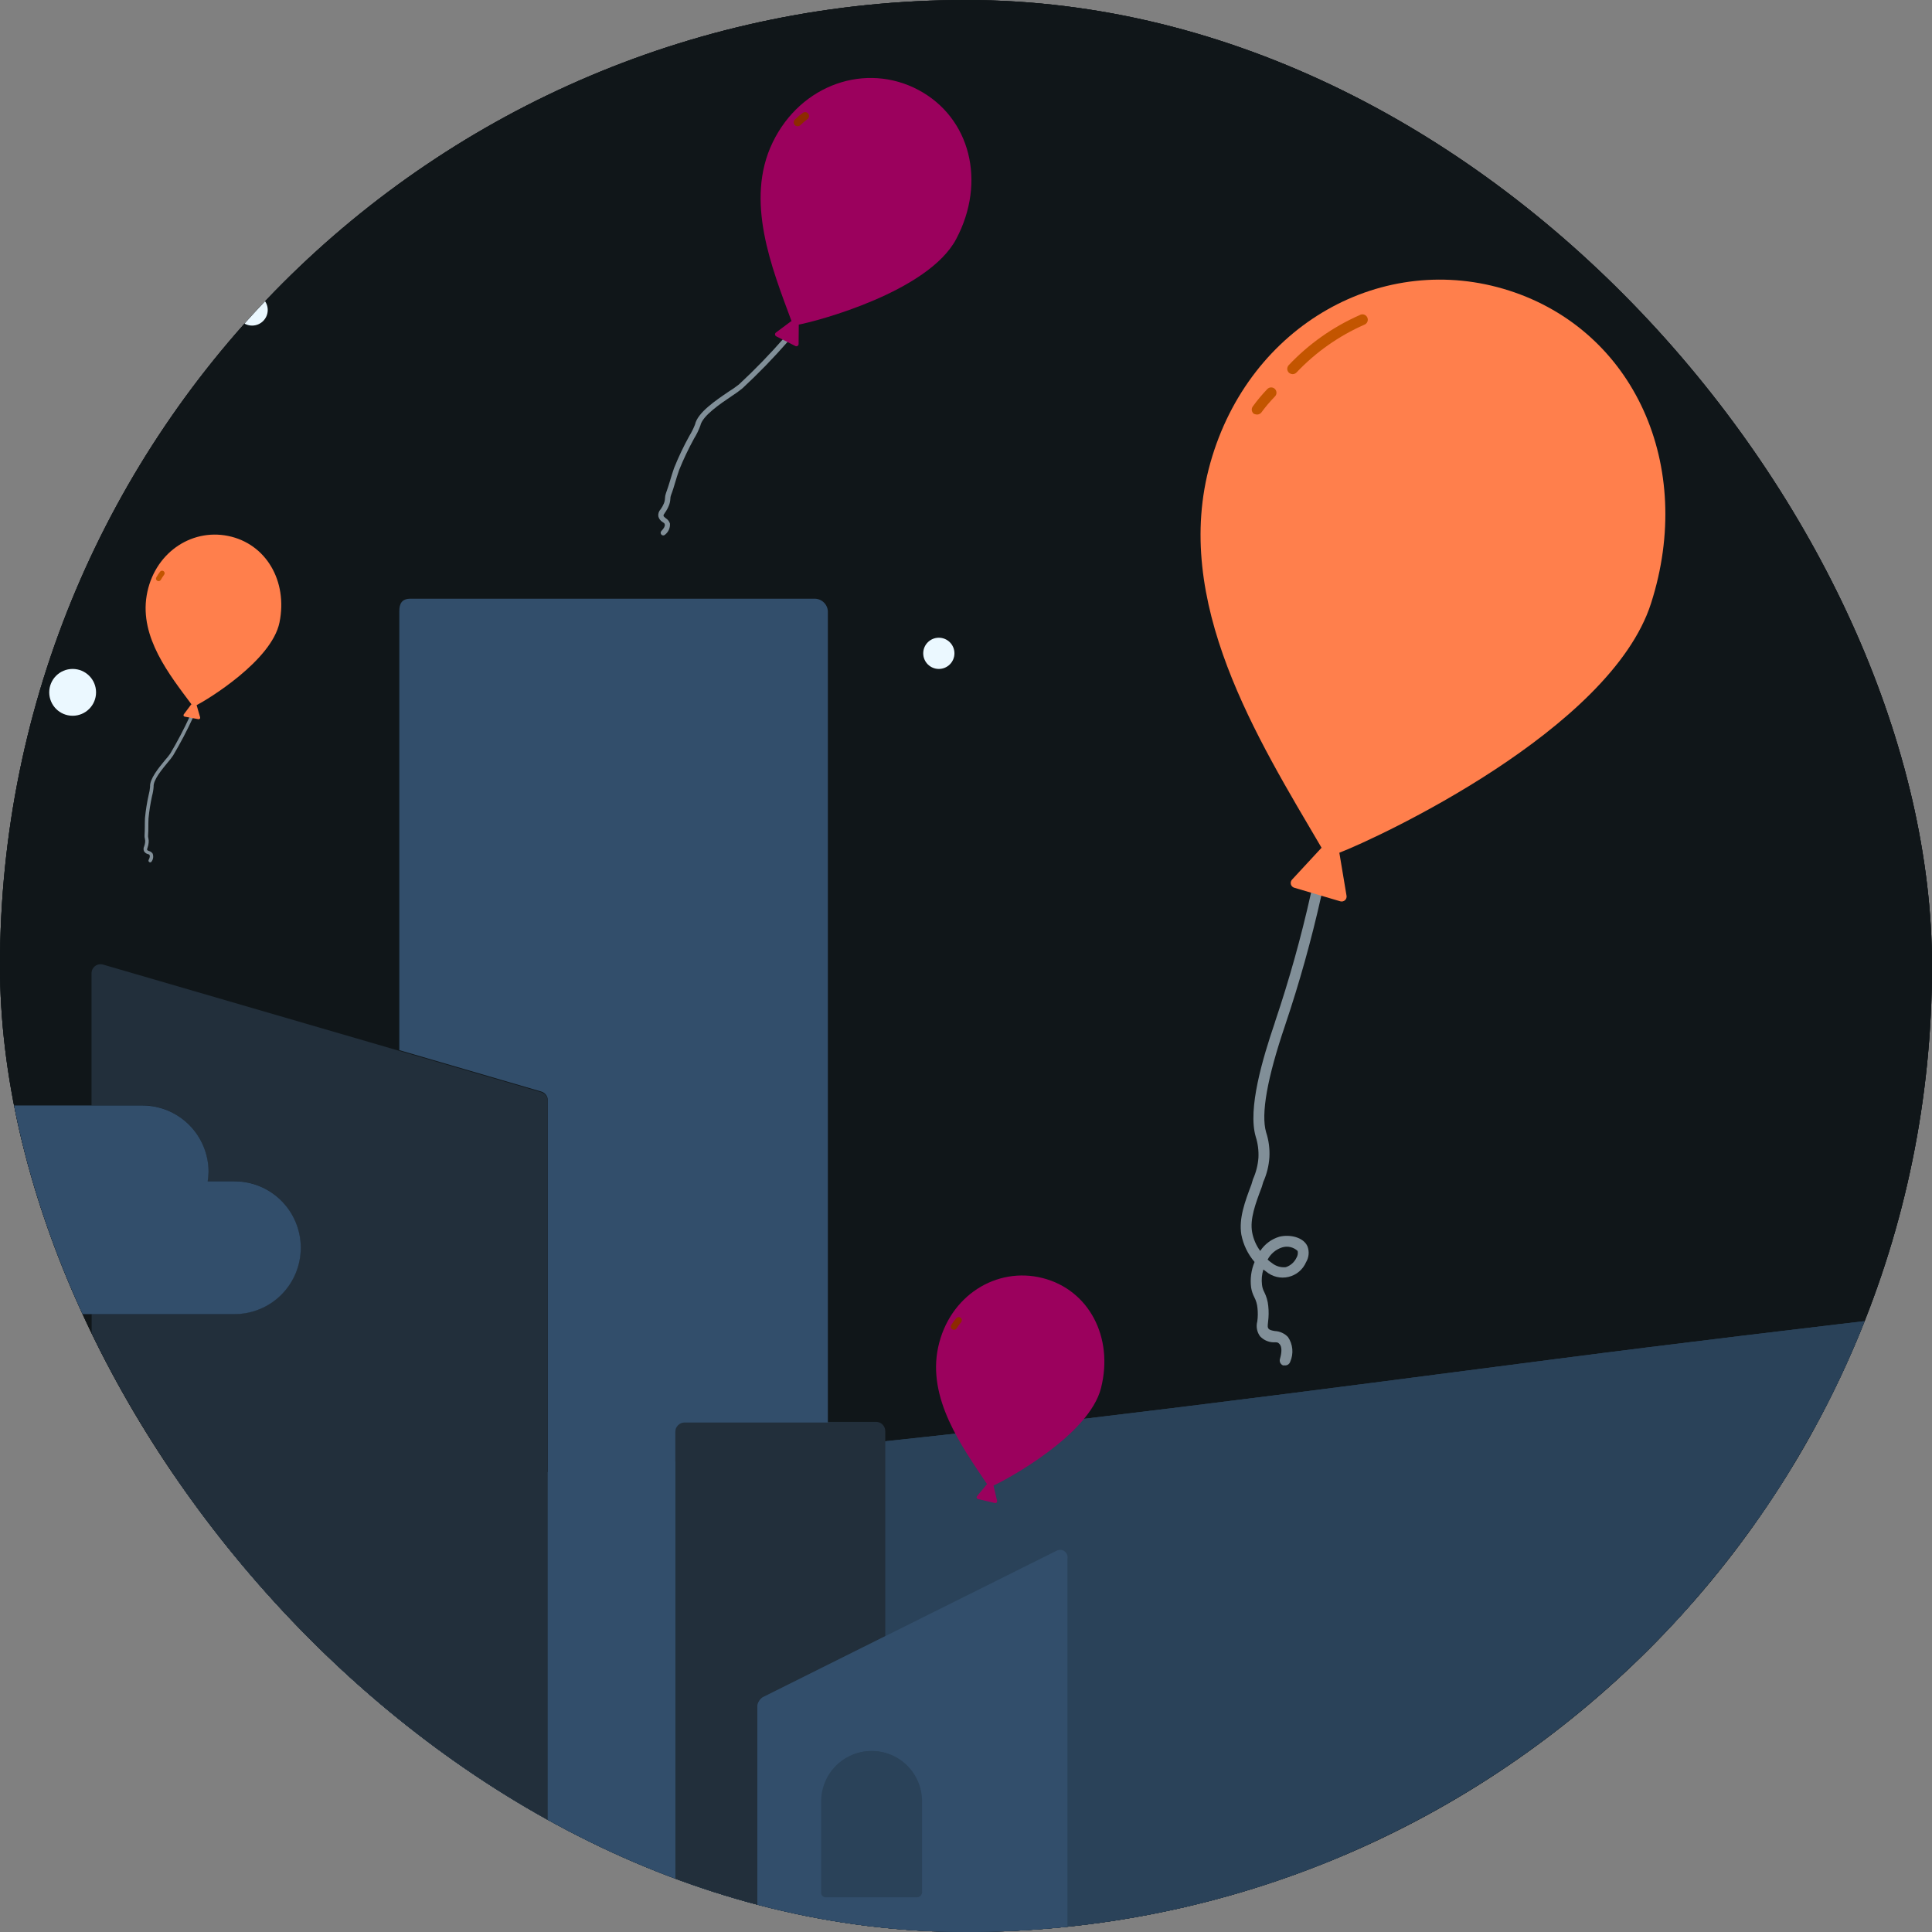 <svg width="128" height="128" viewBox="0 0 128 128" fill="none" xmlns="http://www.w3.org/2000/svg">
<rect x="0" y="0" width="128" height="128" fill="#808080" stroke="none"/>
<g clip-path="url(#clip0_4525_85790)">
<path d="M128 64C128 99.346 99.346 128 64 128C28.654 128 -3.62396e-05 99.346 -3.62396e-05 64C-3.62396e-05 28.654 28.654 1.14441e-05 64 1.14441e-05C99.346 1.14441e-05 128 28.654 128 64Z" fill="#101619"/>
<path d="M218.499 -9.966H-7.244C-8.715 -9.968 -10.173 -9.679 -11.533 -9.117C-12.892 -8.555 -14.128 -7.73 -15.169 -6.69C-16.21 -5.65 -17.036 -4.415 -17.599 -3.056C-18.163 -1.696 -18.453 -0.239 -18.453 1.232V133.925C-18.453 136.898 -17.272 139.749 -15.17 141.851C-13.068 143.953 -10.217 145.134 -7.244 145.134H218.499C221.472 145.134 224.323 143.953 226.425 141.851C228.527 139.749 229.708 136.898 229.708 133.925V1.232C229.708 -0.239 229.418 -1.696 228.854 -3.056C228.291 -4.415 227.465 -5.65 226.424 -6.69C225.383 -7.73 224.147 -8.555 222.788 -9.117C221.428 -9.679 219.971 -9.968 218.499 -9.966Z" fill="#101619"/>
<path d="M218.499 -9.966H-7.244C-8.715 -9.968 -10.173 -9.679 -11.533 -9.117C-12.892 -8.555 -14.128 -7.73 -15.169 -6.69C-16.21 -5.65 -17.036 -4.415 -17.599 -3.056C-18.163 -1.696 -18.453 -0.239 -18.453 1.232V133.925C-18.453 136.898 -17.272 139.749 -15.17 141.851C-13.068 143.953 -10.217 145.134 -7.244 145.134H218.499C221.472 145.134 224.323 143.953 226.425 141.851C228.527 139.749 229.708 136.898 229.708 133.925V1.232C229.708 -0.239 229.418 -1.696 228.854 -3.056C228.291 -4.415 227.465 -5.65 226.424 -6.69C225.383 -7.73 224.147 -8.555 222.788 -9.117C221.428 -9.679 219.971 -9.968 218.499 -9.966Z" fill="#101619"/>
<path d="M225.231 79.809C200.854 77.605 176.561 81.028 152.411 84.07C136.011 86.135 119.576 87.901 103.182 90.026C86.618 92.173 70.053 94.37 53.43 96.025C45.15 96.849 36.859 97.561 28.551 98.048C20.446 98.523 12.195 97.725 4.113 97.121C-3.395 96.557 -10.923 95.964 -18.446 95.73V145.438H229.708V80.2C228.22 80.071 226.73 79.945 225.233 79.809H225.231Z" fill="#2A4259"/>
<path d="M29.227 99.192C29.778 99.297 12.391 103.898 9.162 104.583C13.224 105.789 60.298 109.859 79.558 107.997C89.585 107.027 99.228 105.017 109.002 102.669C116.893 100.771 124.986 99.344 132.554 96.344C126.151 96.44 112.757 97.686 113.216 97.469C124.344 92.177 136.87 90.726 148.487 86.807C152.239 85.544 155.983 84.238 159.784 83.136C157.326 83.446 154.869 83.759 152.411 84.07C136.011 86.135 119.576 87.901 103.182 90.026C86.618 92.173 70.053 94.37 53.43 96.025C45.15 96.849 36.859 97.561 28.551 98.048C25.575 98.223 22.578 98.222 19.578 98.127C22.812 98.305 26.034 98.588 29.229 99.192H29.227Z" fill="#2A4259"/>
<path d="M225.231 79.809C206.507 78.118 187.834 79.745 169.239 81.968C169.851 81.974 170.459 81.964 171.074 81.977C177.683 82.123 185.208 82.028 191.486 84.385C192.88 84.908 195.236 85.91 195.104 87.78C194.891 90.809 190.591 92.917 188.284 93.921C182.545 96.423 176.154 97.94 170.055 99.269C162.532 100.907 154.83 102.192 147.167 102.979C133.086 104.426 118.671 104.177 104.866 107.583C115.142 108.472 136.438 109.546 135.766 109.572C128.894 109.846 122.148 111.129 115.414 112.45C128.309 113.694 141.251 114.29 154.091 116.096C161.25 117.102 168.329 118.368 175.427 119.732C178.795 120.376 182.209 120.734 185.557 121.474C188.635 122.155 192.606 122.912 194.804 125.399C195.946 126.692 195.769 128.437 194.349 129.411C192.132 130.936 189.111 131.281 186.509 131.581C183.159 131.966 179.783 132.108 176.414 132.14C163.389 132.264 150.409 132.646 137.433 131.142C121.687 129.319 105.846 127.566 90.535 123.327C82.572 121.123 74.683 118.596 66.633 116.719C58.682 114.869 50.643 113.426 42.558 112.316C34.195 111.167 25.726 110.063 17.291 109.623C9.151 109.197 -7.821 108.5 -7.277 108.323C-2.407 106.734 2.582 105.634 7.631 104.843C4.236 104.768 0.818 105.221 -2.583 105.262C-3.142 105.268 5.841 102.437 10.165 101.76C2.44 99.982 -9.586 105.092 -13.916 96.644C-14.063 96.357 -13.941 96.061 -13.665 95.929C-15.259 95.851 -16.856 95.778 -18.452 95.727V145.436H229.701V80.2C228.213 80.07 226.723 79.945 225.227 79.809L225.231 79.809Z" fill="#2A4259"/>
<path d="M212.13 6.061C212.13 7.203 211.204 8.129 210.062 8.129C208.92 8.129 207.994 7.203 207.994 6.061C207.994 4.919 208.92 3.993 210.062 3.993C211.204 3.993 212.13 4.919 212.13 6.061Z" fill="#EBF8FF"/>
<path d="M114.934 10.714C114.934 11.57 114.239 12.265 113.383 12.265C112.526 12.265 111.832 11.57 111.832 10.714C111.832 9.857 112.526 9.163 113.383 9.163C114.239 9.163 114.934 9.857 114.934 10.714Z" fill="#EBF8FF"/>
<path d="M63.234 43.285C63.234 43.856 62.771 44.319 62.2 44.319C61.629 44.319 61.166 43.856 61.166 43.285C61.166 42.714 61.629 42.251 62.2 42.251C62.771 42.251 63.234 42.714 63.234 43.285Z" fill="#EBF8FF"/>
<path d="M182.144 9.163C182.144 9.734 181.681 10.197 181.11 10.197C180.539 10.197 180.076 9.734 180.076 9.163C180.076 8.592 180.539 8.129 181.11 8.129C181.681 8.129 182.144 8.592 182.144 9.163Z" fill="#EBF8FF"/>
<path d="M219.368 35.013C219.368 35.584 218.905 36.047 218.334 36.047C217.763 36.047 217.3 35.584 217.3 35.013C217.3 34.442 217.763 33.979 218.334 33.979C218.905 33.979 219.368 34.442 219.368 35.013Z" fill="#EBF8FF"/>
<path d="M17.738 20.537C17.738 21.108 17.275 21.571 16.703 21.571C16.133 21.571 15.669 21.108 15.669 20.537C15.669 19.966 16.133 19.503 16.703 19.503C17.275 19.503 17.738 19.966 17.738 20.537Z" fill="#EBF8FF"/>
<path d="M64.268 -3.762C64.268 -2.906 63.573 -2.211 62.717 -2.211C61.86 -2.211 61.166 -2.906 61.166 -3.762C61.166 -4.619 61.86 -5.313 62.717 -5.313C63.573 -5.313 64.268 -4.619 64.268 -3.762Z" fill="#EBF8FF"/>
<path d="M6.364 45.87C6.364 46.726 5.669 47.421 4.813 47.421C3.956 47.421 3.262 46.726 3.262 45.87C3.262 45.013 3.956 44.319 4.813 44.319C5.669 44.319 6.364 45.013 6.364 45.87Z" fill="#EBF8FF"/>
<path d="M44.746 94.813V139.03H49.584C49.743 139.032 49.896 139.097 50.008 139.211C50.12 139.325 50.183 139.479 50.183 139.639V113.008C50.2 112.896 50.24 112.788 50.301 112.691C50.362 112.595 50.442 112.512 50.536 112.448L58.651 108.404V94.813C58.651 94.651 58.587 94.496 58.473 94.382C58.359 94.267 58.204 94.203 58.043 94.203H45.354C45.274 94.203 45.195 94.219 45.121 94.25C45.048 94.28 44.981 94.325 44.924 94.382C44.868 94.438 44.823 94.506 44.792 94.579C44.762 94.653 44.746 94.733 44.746 94.813Z" fill="#222F3B"/>
<path d="M36.287 144.846V72.944C36.287 72.812 36.245 72.684 36.166 72.579C36.088 72.474 35.977 72.397 35.852 72.359L6.836 63.908C6.746 63.881 6.651 63.875 6.559 63.892C6.467 63.908 6.38 63.946 6.305 64.001C6.23 64.058 6.169 64.13 6.127 64.214C6.085 64.298 6.064 64.391 6.064 64.484C6.064 66.05 6.064 69.353 6.064 69.476V73.232H9.431C10.593 73.234 11.706 73.699 12.527 74.523C13.348 75.348 13.808 76.466 13.808 77.631C13.802 77.841 13.783 78.05 13.751 78.257H15.533C16.696 78.257 17.812 78.72 18.634 79.545C19.457 80.37 19.919 81.489 19.919 82.656C19.919 83.822 19.457 84.941 18.634 85.766C17.812 86.591 16.696 87.054 15.533 87.054H6.072V121.856C6.079 121.9 6.079 121.944 6.072 121.988C6.044 122.132 5.966 122.26 5.85 122.35L-6.469 131.18C-6.498 131.203 -6.522 131.231 -6.539 131.264C-6.556 131.297 -6.566 131.333 -6.568 131.37V144.862C-6.565 144.903 -6.552 144.942 -6.528 144.975C-6.505 145.009 -6.473 145.035 -6.436 145.052C-6.401 145.06 -6.365 145.06 -6.329 145.052H36.09C36.14 145.043 36.187 145.019 36.222 144.981C36.258 144.944 36.281 144.897 36.287 144.846Z" fill="#222F3B"/>
<path d="M49.575 139.03H41.724C41.563 139.03 41.408 139.094 41.294 139.208C41.18 139.323 41.116 139.478 41.116 139.639V145.092H50.15V139.639C50.151 139.483 50.091 139.333 49.984 139.22C49.877 139.106 49.731 139.038 49.575 139.03Z" fill="#222F3B"/>
<path d="M70.025 102.729L50.528 112.449C50.434 112.513 50.354 112.596 50.293 112.692C50.232 112.788 50.192 112.896 50.175 113.009V145.134H41.141V139.681C41.141 139.519 41.205 139.364 41.319 139.25C41.433 139.136 41.587 139.071 41.748 139.071H44.746V94.855C44.746 94.693 44.81 94.538 44.924 94.424C45.038 94.309 45.193 94.245 45.354 94.245H54.848V40.49C54.833 40.262 54.731 40.049 54.562 39.895C54.394 39.741 54.172 39.659 53.944 39.666H27.195C26.62 39.666 26.456 39.996 26.456 40.49V69.575L35.86 72.318C35.986 72.355 36.096 72.432 36.174 72.538C36.253 72.643 36.295 72.771 36.295 72.903V144.804C36.293 144.866 36.267 144.925 36.223 144.968C36.178 145.011 36.119 145.035 36.057 145.035H70.723V103.257C70.738 103.167 70.728 103.076 70.695 102.992C70.661 102.908 70.606 102.835 70.534 102.781C70.462 102.726 70.376 102.693 70.287 102.684C70.197 102.675 70.107 102.69 70.025 102.729ZM61.049 125.406C61.049 125.446 61.041 125.485 61.025 125.521C61.01 125.558 60.988 125.591 60.959 125.619C60.931 125.646 60.897 125.668 60.861 125.682C60.824 125.697 60.784 125.704 60.745 125.703H54.708C54.629 125.703 54.553 125.672 54.496 125.616C54.44 125.561 54.407 125.485 54.404 125.406V119.344C54.404 118.46 54.755 117.612 55.377 116.988C56.001 116.363 56.846 116.012 57.727 116.012C58.608 116.012 59.453 116.363 60.076 116.988C60.699 117.612 61.049 118.46 61.049 119.344V125.406Z" fill="#324E6B"/>
<path d="M57.731 116.007C56.863 116.017 56.033 116.368 55.42 116.983C54.806 117.599 54.456 118.431 54.446 119.301V125.364C54.448 125.443 54.481 125.519 54.538 125.574C54.594 125.63 54.67 125.661 54.75 125.66H60.786C60.825 125.662 60.865 125.655 60.902 125.64C60.938 125.626 60.972 125.604 61 125.577C61.029 125.549 61.051 125.516 61.067 125.479C61.082 125.443 61.09 125.404 61.09 125.364V119.301C61.079 118.418 60.719 117.575 60.09 116.957C59.46 116.34 58.612 115.998 57.731 116.007Z" fill="#2A4259"/>
<path d="M19.927 82.664C19.927 81.498 19.465 80.379 18.642 79.554C17.82 78.729 16.704 78.266 15.541 78.266H13.759C13.791 78.058 13.81 77.849 13.817 77.64C13.817 76.475 13.356 75.357 12.535 74.532C11.714 73.708 10.601 73.243 9.439 73.241H-4.761C-5.924 73.241 -7.039 73.705 -7.862 74.529C-8.684 75.354 -9.146 76.473 -9.146 77.64C-9.146 78.806 -8.684 79.925 -7.862 80.75C-7.039 81.575 -5.924 82.038 -4.761 82.038H-2.979C-3.017 82.245 -3.039 82.454 -3.044 82.664C-3.044 83.831 -2.582 84.95 -1.76 85.775C-0.937 86.6 0.178 87.063 1.341 87.063H15.541C16.704 87.063 17.82 86.6 18.642 85.775C19.465 84.95 19.927 83.831 19.927 82.664Z" fill="#324E6B"/>
<path d="M18.517 41.238C18.002 43.769 13.753 46.346 13.029 46.717C12.97 46.732 12.909 46.734 12.849 46.724C12.789 46.714 12.732 46.691 12.682 46.658C11.217 44.694 9.256 42.232 9.715 39.467C10.174 36.703 12.609 34.999 15.115 35.508C17.621 36.018 19.075 38.494 18.517 41.238Z" fill="#FF7F4C"/>
<path d="M10.503 38.502C10.474 38.502 10.444 38.495 10.419 38.48C10.38 38.458 10.352 38.421 10.34 38.378C10.329 38.335 10.334 38.289 10.356 38.251C10.431 38.119 10.515 37.992 10.608 37.873C10.622 37.855 10.639 37.841 10.658 37.83C10.678 37.82 10.699 37.813 10.722 37.811C10.744 37.808 10.766 37.81 10.787 37.817C10.809 37.823 10.828 37.833 10.846 37.847C10.863 37.861 10.877 37.879 10.888 37.898C10.898 37.918 10.905 37.939 10.907 37.962C10.909 37.984 10.907 38.006 10.9 38.027C10.894 38.048 10.883 38.068 10.869 38.085C10.789 38.193 10.715 38.306 10.65 38.423C10.634 38.448 10.613 38.468 10.587 38.482C10.561 38.496 10.532 38.503 10.503 38.502Z" fill="#C35500"/>
<path d="M9.95 57.133C9.931 57.132 9.912 57.128 9.896 57.119C9.883 57.112 9.871 57.102 9.862 57.091C9.852 57.079 9.845 57.066 9.841 57.052C9.837 57.038 9.835 57.023 9.837 57.008C9.839 56.993 9.843 56.979 9.85 56.966C9.923 56.829 9.945 56.721 9.913 56.658C9.88 56.596 9.853 56.606 9.786 56.581C9.684 56.554 9.597 56.488 9.543 56.397C9.52 56.346 9.51 56.292 9.511 56.236C9.512 56.181 9.526 56.127 9.551 56.078C9.584 55.987 9.605 55.893 9.616 55.798C9.624 55.72 9.618 55.642 9.599 55.567C9.579 55.492 9.571 55.415 9.577 55.339C9.59 55.148 9.592 54.969 9.594 54.78C9.595 54.591 9.594 54.426 9.605 54.206C9.654 53.69 9.735 53.177 9.848 52.671C9.896 52.494 9.928 52.313 9.943 52.131C9.904 51.611 10.503 50.885 10.94 50.354C11.061 50.22 11.174 50.079 11.278 49.932C11.754 49.129 12.189 48.301 12.58 47.453C12.593 47.426 12.616 47.405 12.644 47.395C12.672 47.385 12.704 47.386 12.73 47.399C12.744 47.405 12.756 47.414 12.766 47.425C12.776 47.435 12.783 47.448 12.788 47.462C12.793 47.476 12.796 47.49 12.795 47.505C12.794 47.52 12.791 47.534 12.784 47.547C12.39 48.403 11.952 49.238 11.472 50.048C11.365 50.205 11.249 50.356 11.124 50.499C10.734 50.971 10.145 51.68 10.178 52.115C10.165 52.323 10.13 52.529 10.075 52.73C9.967 53.22 9.889 53.717 9.84 54.217C9.83 54.431 9.828 54.61 9.828 54.782C9.828 54.954 9.828 55.157 9.811 55.356C9.806 55.412 9.812 55.47 9.828 55.524C9.853 55.623 9.859 55.725 9.848 55.827C9.838 55.942 9.813 56.055 9.774 56.164C9.744 56.255 9.737 56.28 9.752 56.309C9.767 56.338 9.808 56.36 9.874 56.383C9.97 56.409 10.055 56.468 10.112 56.55C10.145 56.635 10.157 56.727 10.146 56.818C10.135 56.909 10.102 56.995 10.049 57.07C10.04 57.089 10.026 57.104 10.008 57.115C9.991 57.126 9.97 57.132 9.95 57.133Z" fill="#818F98"/>
<path d="M12.682 46.653L12.175 47.328C12.166 47.341 12.159 47.357 12.158 47.373C12.155 47.39 12.158 47.406 12.164 47.422C12.17 47.437 12.18 47.45 12.193 47.46C12.206 47.471 12.222 47.477 12.238 47.48L13.152 47.649C13.168 47.651 13.185 47.649 13.2 47.644C13.215 47.638 13.229 47.629 13.239 47.616C13.25 47.604 13.258 47.589 13.261 47.573C13.264 47.557 13.263 47.541 13.259 47.526L13.024 46.704" fill="#FF7F4C"/>
<path d="M205.815 22.346H186.22C185.425 22.346 184.638 22.5 183.903 22.799C183.168 23.098 182.5 23.536 181.938 24.088C181.376 24.64 180.93 25.295 180.625 26.017C180.321 26.738 180.164 27.511 180.164 28.292C180.164 29.073 180.321 29.846 180.625 30.567C180.93 31.288 181.376 31.944 181.938 32.496C182.5 33.048 183.168 33.486 183.903 33.785C184.638 34.084 185.425 34.237 186.22 34.237H205.815C207.421 34.237 208.962 33.611 210.097 32.496C211.233 31.381 211.871 29.869 211.871 28.292C211.871 26.715 211.233 25.203 210.097 24.088C208.962 22.973 207.421 22.346 205.815 22.346Z" fill="#2A4259"/>
<path d="M195.645 16.401H176.05C175.255 16.401 174.467 16.555 173.733 16.853C172.998 17.152 172.33 17.59 171.768 18.142C171.206 18.694 170.759 19.35 170.455 20.071C170.151 20.792 169.994 21.566 169.994 22.346C169.994 23.127 170.151 23.9 170.455 24.622C170.759 25.343 171.206 25.998 171.768 26.55C172.33 27.102 172.998 27.54 173.733 27.839C174.467 28.138 175.255 28.292 176.05 28.292H195.645C197.251 28.292 198.792 27.665 199.927 26.55C201.063 25.435 201.701 23.923 201.701 22.346C201.701 20.769 201.063 19.257 199.927 18.142C198.792 17.027 197.251 16.401 195.645 16.401Z" fill="#2A4259"/>
<path d="M63.35 15.837C61.499 19.33 54.146 21.275 52.923 21.506C52.83 21.503 52.739 21.48 52.655 21.439C52.572 21.398 52.498 21.34 52.438 21.269C51.138 17.752 49.324 13.289 51.194 9.429C53.064 5.569 57.377 4.121 60.835 5.953C64.293 7.786 65.358 12.05 63.35 15.837Z" fill="#9B015D"/>
<path d="M52.769 8.353C52.725 8.34 52.686 8.317 52.654 8.284C52.608 8.235 52.582 8.169 52.583 8.101C52.585 8.032 52.613 7.968 52.662 7.92C52.828 7.759 53.007 7.61 53.195 7.474C53.223 7.455 53.254 7.441 53.288 7.434C53.321 7.427 53.355 7.426 53.389 7.432C53.422 7.438 53.454 7.451 53.483 7.469C53.511 7.488 53.536 7.512 53.555 7.54C53.574 7.568 53.588 7.6 53.595 7.633C53.602 7.666 53.602 7.7 53.596 7.734C53.589 7.767 53.576 7.799 53.558 7.827C53.539 7.856 53.515 7.88 53.487 7.899C53.322 8.022 53.166 8.156 53.019 8.3C52.985 8.33 52.945 8.35 52.901 8.36C52.857 8.369 52.812 8.367 52.769 8.353Z" fill="#8D2A00"/>
<path d="M43.894 35.465C43.867 35.457 43.842 35.442 43.821 35.422C43.805 35.406 43.792 35.387 43.783 35.366C43.774 35.345 43.77 35.322 43.77 35.3C43.77 35.277 43.774 35.254 43.783 35.233C43.792 35.212 43.804 35.193 43.821 35.177C43.986 35.008 44.065 34.858 44.045 34.753C44.025 34.647 43.981 34.651 43.893 34.584C43.755 34.501 43.655 34.366 43.616 34.209C43.605 34.125 43.612 34.04 43.638 33.96C43.664 33.879 43.708 33.806 43.766 33.744C43.853 33.625 43.925 33.497 43.981 33.361C44.028 33.251 44.053 33.133 44.057 33.014C44.06 32.897 44.082 32.78 44.123 32.67C44.225 32.396 44.305 32.134 44.39 31.857C44.474 31.581 44.543 31.337 44.655 31.02C44.95 30.283 45.291 29.565 45.676 28.871C45.823 28.632 45.948 28.38 46.049 28.119C46.217 27.339 47.41 26.533 48.282 25.942C48.517 25.797 48.744 25.64 48.96 25.468C50.007 24.495 51.004 23.468 51.945 22.392C51.976 22.358 52.019 22.338 52.064 22.335C52.11 22.332 52.155 22.348 52.189 22.378C52.206 22.393 52.22 22.411 52.23 22.431C52.24 22.451 52.245 22.473 52.247 22.496C52.248 22.518 52.245 22.541 52.238 22.562C52.23 22.583 52.219 22.603 52.204 22.62C51.255 23.706 50.251 24.741 49.194 25.723C48.97 25.907 48.734 26.078 48.489 26.234C47.712 26.759 46.541 27.545 46.4 28.198C46.291 28.498 46.152 28.785 45.983 29.055C45.613 29.729 45.283 30.424 44.995 31.137C44.888 31.447 44.808 31.709 44.733 31.961C44.659 32.214 44.571 32.511 44.46 32.797C44.429 32.878 44.412 32.964 44.412 33.051C44.405 33.207 44.371 33.36 44.311 33.504C44.245 33.668 44.16 33.824 44.056 33.967C43.972 34.088 43.951 34.122 43.961 34.171C43.971 34.219 44.021 34.269 44.107 34.332C44.238 34.412 44.336 34.535 44.384 34.681C44.397 34.82 44.374 34.96 44.319 35.089C44.264 35.217 44.177 35.33 44.068 35.417C44.046 35.44 44.018 35.457 43.988 35.465C43.957 35.474 43.925 35.474 43.894 35.465Z" fill="#818F98"/>
<path d="M52.44 21.262L51.405 22.034C51.385 22.049 51.369 22.07 51.359 22.093C51.349 22.116 51.345 22.141 51.348 22.166C51.35 22.191 51.359 22.215 51.374 22.236C51.388 22.257 51.408 22.273 51.431 22.284L52.7 22.927C52.723 22.938 52.748 22.943 52.773 22.941C52.797 22.939 52.821 22.931 52.842 22.918C52.863 22.904 52.88 22.886 52.892 22.864C52.904 22.842 52.91 22.817 52.91 22.793L52.921 21.485" fill="#9B015D"/>
<path d="M72.943 91.969C72.154 95.07 66.741 98.004 65.823 98.421C65.749 98.435 65.673 98.434 65.6 98.418C65.526 98.402 65.457 98.371 65.396 98.327C63.702 95.808 61.423 92.643 62.157 89.25C62.891 85.857 66.006 83.894 69.077 84.675C72.147 85.456 73.799 88.606 72.943 91.969Z" fill="#9B015D"/>
<path d="M63.19 88.103C63.153 88.101 63.118 88.09 63.087 88.071C63.04 88.041 63.008 87.994 62.996 87.94C62.984 87.886 62.994 87.829 63.023 87.783C63.123 87.624 63.235 87.473 63.357 87.33C63.375 87.309 63.398 87.293 63.422 87.281C63.447 87.269 63.474 87.262 63.501 87.26C63.529 87.258 63.556 87.262 63.583 87.271C63.608 87.281 63.633 87.295 63.653 87.313C63.673 87.331 63.69 87.354 63.702 87.379C63.714 87.403 63.721 87.43 63.722 87.458C63.723 87.485 63.719 87.513 63.71 87.539C63.701 87.565 63.686 87.588 63.668 87.609C63.562 87.737 63.464 87.872 63.376 88.013C63.355 88.043 63.328 88.067 63.295 88.083C63.262 88.098 63.226 88.105 63.19 88.103Z" fill="#8D2A00"/>
<path d="M65.397 98.32L64.73 99.125C64.717 99.141 64.708 99.16 64.705 99.18C64.701 99.2 64.703 99.221 64.71 99.24C64.717 99.26 64.729 99.277 64.744 99.29C64.759 99.304 64.778 99.313 64.798 99.317L65.92 99.581C65.939 99.585 65.96 99.584 65.979 99.578C65.998 99.572 66.016 99.561 66.029 99.546C66.043 99.531 66.053 99.514 66.058 99.494C66.063 99.475 66.064 99.454 66.059 99.435L65.818 98.404" fill="#9B015D"/>
<path d="M173.72 44.724C171.869 48.217 164.516 50.162 163.293 50.394C163.2 50.39 163.109 50.367 163.025 50.326C162.942 50.285 162.868 50.227 162.808 50.157C161.508 46.639 159.694 42.176 161.564 38.316C163.434 34.457 167.747 33.008 171.205 34.84C174.663 36.673 175.728 40.937 173.72 44.724Z" fill="#9B015D"/>
<path d="M163.139 37.24C163.096 37.228 163.056 37.204 163.025 37.171C162.978 37.122 162.952 37.056 162.953 36.988C162.955 36.92 162.983 36.855 163.032 36.807C163.199 36.646 163.377 36.497 163.565 36.361C163.593 36.342 163.624 36.328 163.658 36.321C163.691 36.314 163.725 36.313 163.759 36.319C163.792 36.325 163.824 36.338 163.853 36.356C163.881 36.375 163.906 36.399 163.925 36.427C163.944 36.455 163.958 36.487 163.965 36.52C163.972 36.553 163.972 36.588 163.966 36.621C163.959 36.654 163.947 36.686 163.928 36.715C163.909 36.743 163.885 36.767 163.857 36.787C163.692 36.909 163.536 37.043 163.389 37.187C163.355 37.217 163.315 37.237 163.271 37.247C163.227 37.256 163.182 37.254 163.139 37.24Z" fill="#8D2A00"/>
<path d="M162.81 50.149L161.775 50.921C161.755 50.936 161.739 50.957 161.729 50.98C161.719 51.003 161.715 51.028 161.718 51.053C161.72 51.078 161.729 51.102 161.744 51.123C161.758 51.144 161.778 51.16 161.801 51.171L163.07 51.815C163.093 51.825 163.118 51.83 163.143 51.828C163.167 51.826 163.191 51.818 163.212 51.805C163.233 51.791 163.25 51.773 163.262 51.751C163.274 51.729 163.28 51.705 163.28 51.68L163.291 50.372" fill="#9B015D"/>
<path d="M85.036 90.471C84.947 90.445 84.872 90.384 84.828 90.303C84.783 90.221 84.773 90.125 84.799 90.036C84.936 89.571 84.926 89.227 84.787 89.063C84.647 88.898 84.572 88.935 84.343 88.932C84.014 88.915 83.704 88.771 83.48 88.53C83.378 88.39 83.309 88.23 83.278 88.06C83.247 87.89 83.254 87.715 83.299 87.548C83.34 87.251 83.344 86.95 83.31 86.652C83.288 86.41 83.22 86.174 83.109 85.958C83.001 85.754 82.927 85.533 82.89 85.305C82.815 84.73 82.894 84.144 83.119 83.609C82.674 83.092 82.372 82.468 82.242 81.798C82.065 80.723 82.481 79.611 82.912 78.468C82.947 78.349 82.981 78.236 83.013 78.127C83.216 77.676 83.338 77.193 83.375 76.7C83.398 76.23 83.338 75.76 83.196 75.312C82.651 73.47 83.656 70.121 84.458 67.759L84.483 67.673C85.415 64.909 86.2 62.099 86.836 59.253C86.841 59.203 86.858 59.156 86.883 59.113C86.908 59.07 86.942 59.033 86.983 59.004C87.024 58.975 87.07 58.955 87.119 58.945C87.168 58.935 87.219 58.936 87.267 58.947C87.316 58.958 87.362 58.979 87.402 59.009C87.442 59.039 87.475 59.077 87.499 59.12C87.523 59.164 87.538 59.212 87.543 59.262C87.547 59.312 87.541 59.362 87.525 59.409C86.882 62.278 86.09 65.112 85.151 67.899L85.145 67.921C83.953 71.426 83.532 73.812 83.883 75.015C84.058 75.547 84.132 76.108 84.102 76.667C84.065 77.235 83.927 77.791 83.694 78.311C83.662 78.419 83.63 78.527 83.596 78.641C83.17 79.767 82.802 80.758 82.956 81.632C83.037 82.084 83.221 82.51 83.493 82.879C83.794 82.421 84.247 82.086 84.772 81.933C85.455 81.769 86.356 81.964 86.623 82.572C86.688 82.743 86.714 82.926 86.698 83.107C86.682 83.289 86.625 83.465 86.531 83.621C86.427 83.864 86.268 84.078 86.066 84.248C85.864 84.418 85.625 84.538 85.368 84.598C85.111 84.659 84.844 84.659 84.587 84.598C84.33 84.537 84.091 84.417 83.889 84.248L83.701 84.11C83.598 84.439 83.568 84.787 83.612 85.13C83.631 85.298 83.683 85.461 83.764 85.61C83.907 85.895 83.995 86.204 84.025 86.522C84.063 86.872 84.059 87.227 84.013 87.577C83.979 87.872 83.979 87.954 84.044 88.032C84.109 88.11 84.244 88.15 84.463 88.185C84.794 88.2 85.106 88.343 85.334 88.583C85.494 88.819 85.591 89.092 85.618 89.377C85.644 89.661 85.598 89.947 85.484 90.209C85.457 90.298 85.397 90.374 85.315 90.419C85.234 90.464 85.138 90.476 85.048 90.451L85.036 90.471ZM83.983 83.452C84.076 83.537 84.174 83.615 84.278 83.686C84.534 83.891 84.861 83.987 85.187 83.954C85.341 83.903 85.482 83.822 85.603 83.716C85.725 83.609 85.823 83.479 85.893 83.333C85.977 83.198 86.005 83.036 85.974 82.881C85.838 82.753 85.67 82.664 85.488 82.622C85.306 82.581 85.116 82.589 84.938 82.646C84.526 82.779 84.183 83.069 83.983 83.452Z" fill="#818F98"/>
<path d="M109.384 39.977C106.693 48.368 91.283 55.514 88.709 56.507C88.504 56.534 88.296 56.518 88.097 56.459C87.899 56.401 87.715 56.301 87.557 56.167C83.323 48.952 77.595 39.862 80.19 30.661C82.784 21.46 91.686 16.588 99.979 19.25C108.271 21.912 112.314 30.852 109.384 39.977Z" fill="#FF7F4C"/>
<path d="M87.559 56.162L85.601 58.278C85.562 58.319 85.534 58.37 85.521 58.425C85.508 58.481 85.51 58.538 85.525 58.593C85.541 58.648 85.571 58.697 85.612 58.736C85.653 58.776 85.704 58.804 85.759 58.818L88.804 59.716C88.858 59.73 88.914 59.731 88.968 59.717C89.022 59.704 89.072 59.677 89.113 59.639C89.153 59.601 89.184 59.553 89.201 59.5C89.218 59.447 89.221 59.39 89.21 59.336L88.729 56.46" fill="#FF7F4C"/>
<path d="M85.541 24.772C85.492 24.756 85.445 24.732 85.403 24.702C85.368 24.671 85.34 24.633 85.32 24.591C85.299 24.549 85.287 24.503 85.285 24.456C85.282 24.41 85.289 24.363 85.304 24.319C85.32 24.275 85.344 24.234 85.375 24.199C86.704 22.791 88.302 21.662 90.074 20.881C90.116 20.854 90.163 20.837 90.213 20.829C90.262 20.822 90.313 20.825 90.361 20.838C90.409 20.852 90.453 20.875 90.492 20.907C90.53 20.939 90.562 20.978 90.584 21.023C90.606 21.068 90.618 21.117 90.62 21.167C90.622 21.216 90.614 21.266 90.595 21.312C90.577 21.359 90.549 21.401 90.513 21.436C90.477 21.47 90.434 21.497 90.387 21.514C88.696 22.26 87.169 23.335 85.898 24.677C85.854 24.725 85.797 24.76 85.734 24.776C85.67 24.793 85.603 24.791 85.541 24.772Z" fill="#C35500"/>
<path d="M83.193 27.454L83.079 27.421C83.041 27.394 83.009 27.359 82.984 27.32C82.96 27.28 82.944 27.236 82.936 27.19C82.929 27.144 82.931 27.098 82.942 27.052C82.953 27.007 82.973 26.965 83.001 26.927C83.298 26.519 83.622 26.131 83.972 25.767C84.039 25.702 84.129 25.666 84.222 25.667C84.316 25.668 84.405 25.706 84.47 25.773C84.535 25.84 84.571 25.93 84.57 26.023C84.569 26.116 84.531 26.206 84.464 26.271C84.138 26.604 83.836 26.962 83.561 27.339C83.517 27.391 83.459 27.429 83.393 27.449C83.328 27.47 83.259 27.471 83.193 27.454Z" fill="#C35500"/>
</g>
<defs>
<clipPath id="clip0_4525_85790">
<rect width="128" height="128" rx="64" fill="white"/>
</clipPath>
</defs>
</svg>
